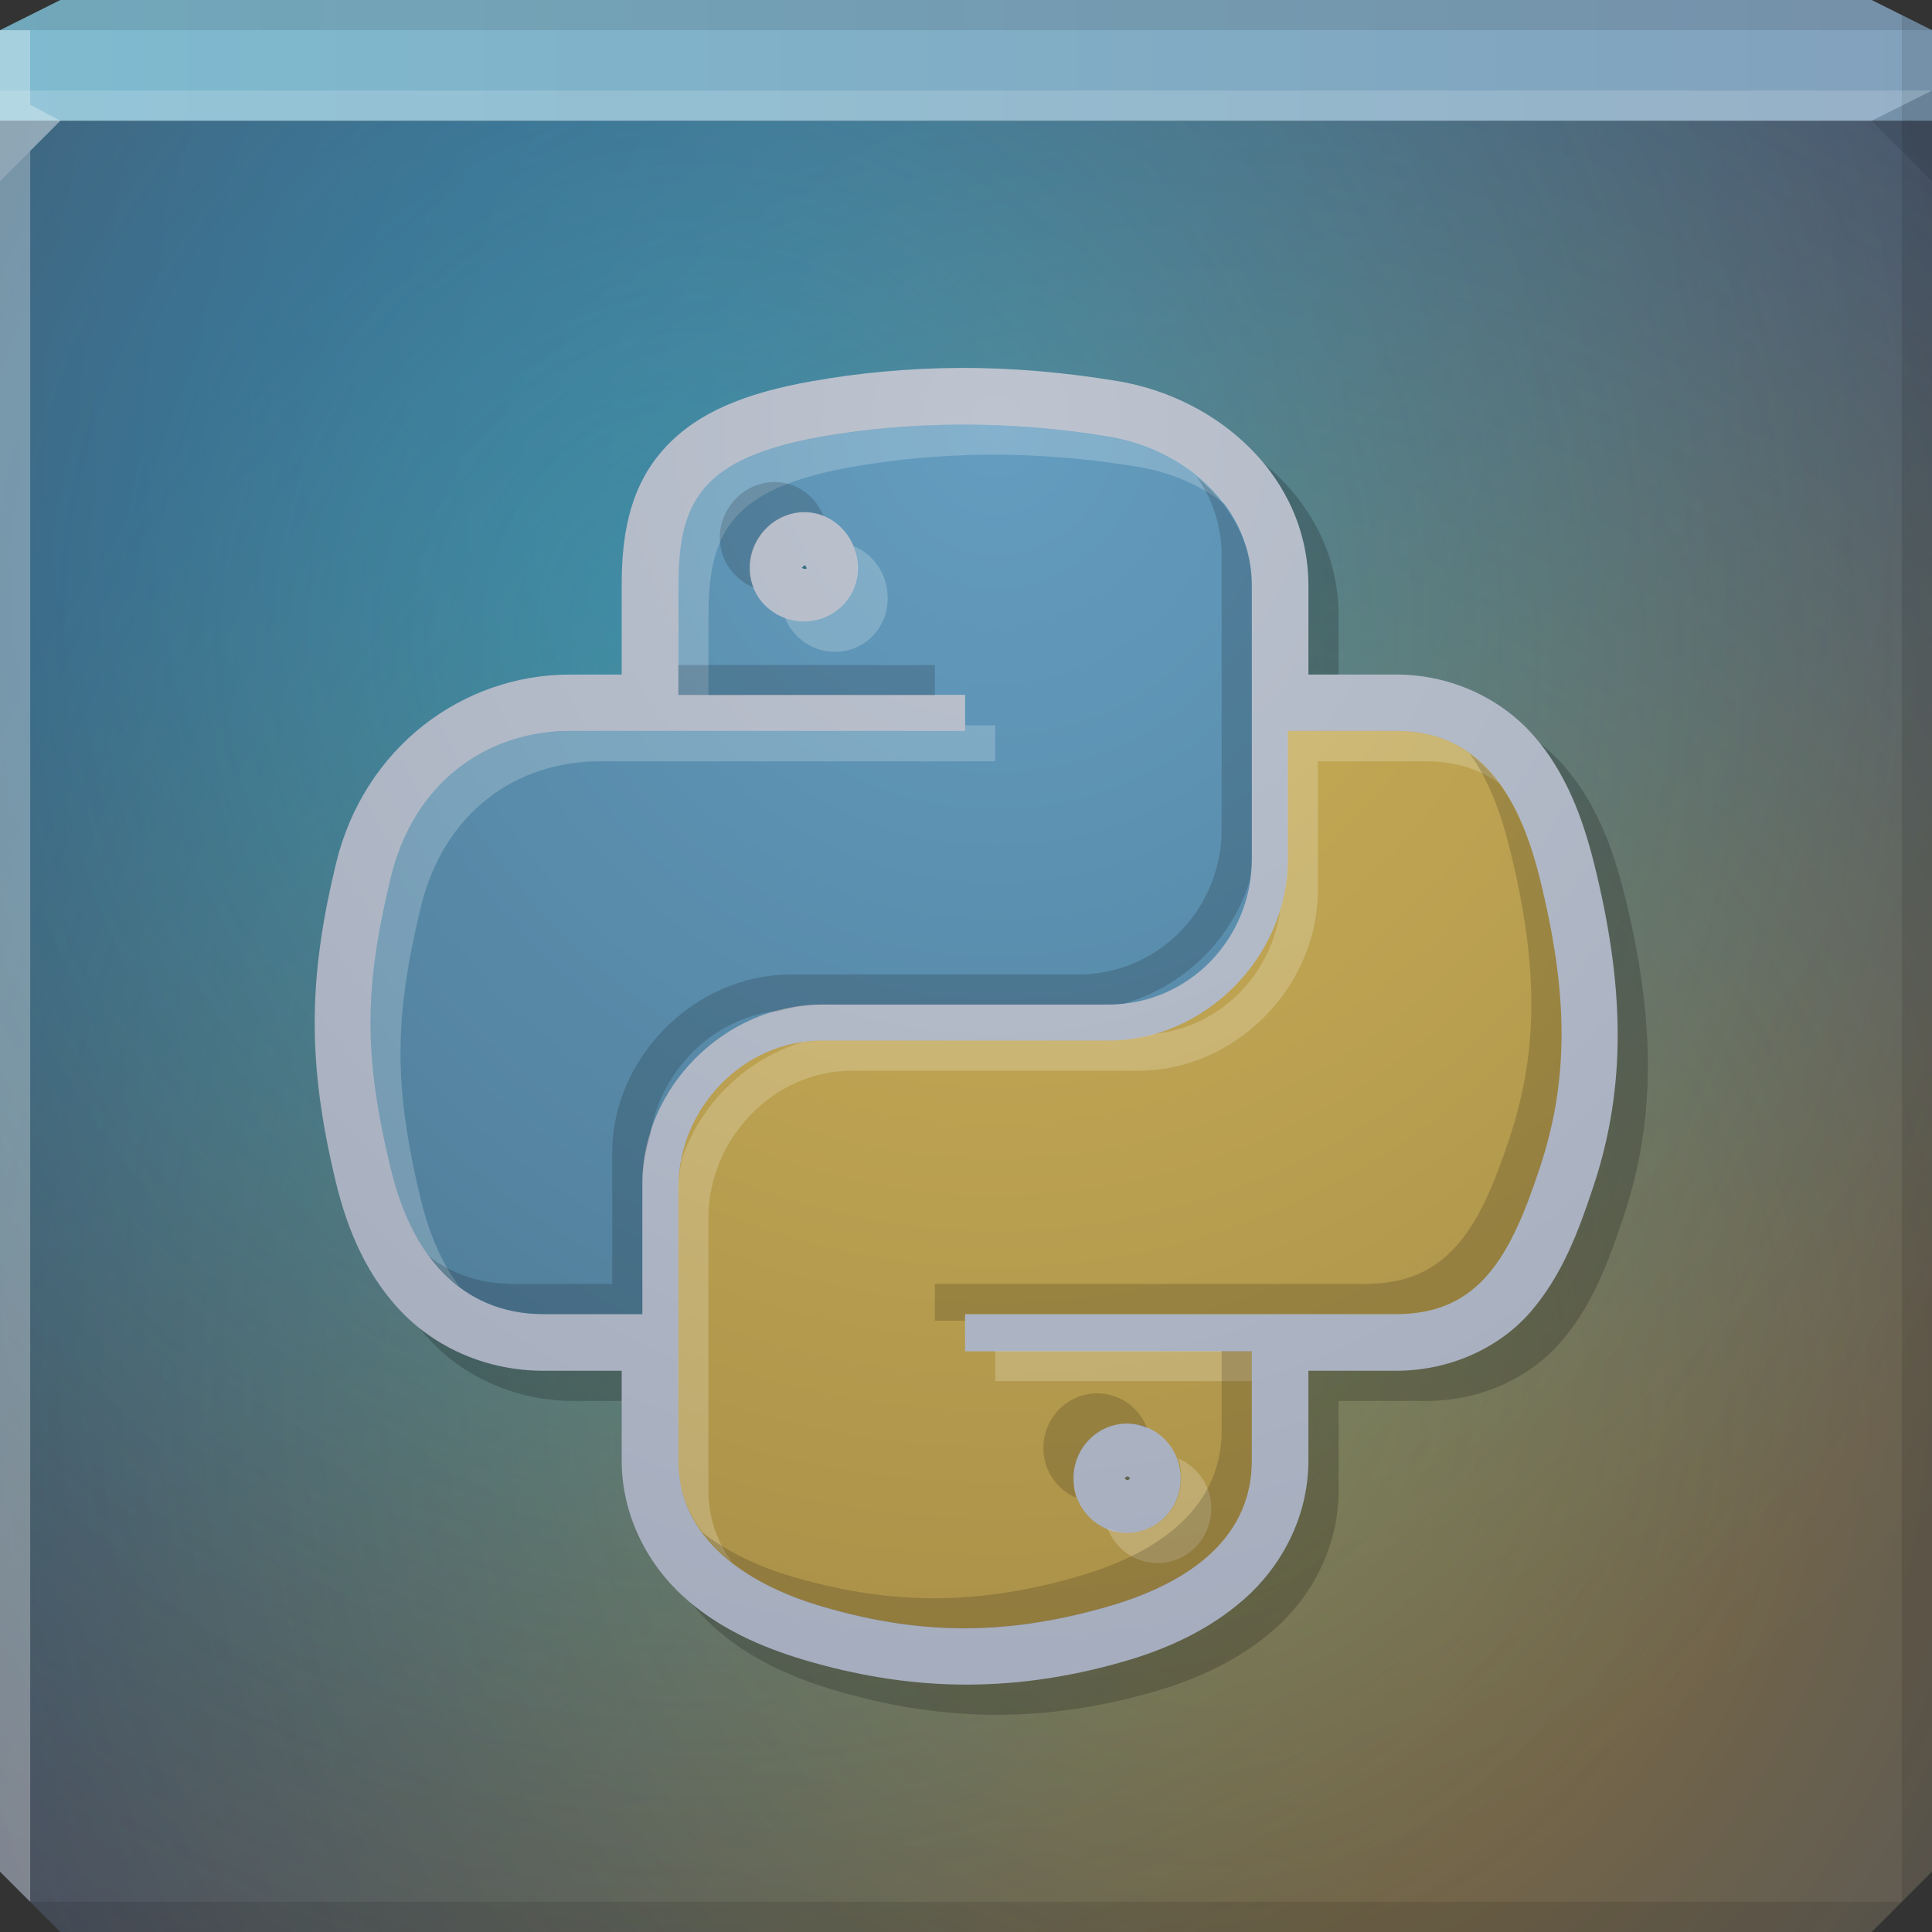 <?xml version="1.0" encoding="UTF-8" standalone="no"?>
<!-- Created with Inkscape (http://www.inkscape.org/) -->

<svg
   xmlns:dc="http://purl.org/dc/elements/1.1/"
   xmlns:cc="http://creativecommons.org/ns#"
   xmlns:rdf="http://www.w3.org/1999/02/22-rdf-syntax-ns#"
   xmlns:svg="http://www.w3.org/2000/svg"
   xmlns="http://www.w3.org/2000/svg"
   xmlns:xlink="http://www.w3.org/1999/xlink"
   xmlns:sodipodi="http://sodipodi.sourceforge.net/DTD/sodipodi-0.dtd"
   xmlns:inkscape="http://www.inkscape.org/namespaces/inkscape"
   width="64"
   height="64"
   id="svg13094"
   version="1.1"
   inkscape:version="0.48.3.1 r9886"
   sodipodi:docname="python.svg">
  <rect width="100%" height="100%" fill="#333333" stroke="none"/>
  <sodipodi:namedview
     id="base"
     pagecolor="#cbcdd6"
     bordercolor="#666666"
     borderopacity="1.0"
     inkscape:pageopacity="1"
     inkscape:pageshadow="2"
     inkscape:zoom="11.313709"
     inkscape:cx="36.885888"
     inkscape:cy="30.915377"
     inkscape:document-units="px"
     inkscape:current-layer="svg13094"
     showgrid="true"
     inkscape:snap-bbox="true"
     inkscape:bbox-paths="true"
     inkscape:bbox-nodes="true"
     inkscape:snap-bbox-edge-midpoints="true"
     inkscape:snap-bbox-midpoints="true"
     inkscape:object-paths="true"
     inkscape:snap-intersection-paths="true"
     inkscape:object-nodes="true"
     inkscape:snap-smooth-nodes="true"
     inkscape:snap-midpoints="true"
     inkscape:snap-object-midpoints="true"
     inkscape:snap-center="true"
     showguides="false"
     inkscape:guide-bbox="true"
     inkscape:window-width="1920"
     inkscape:window-height="1033"
     inkscape:window-x="-10"
     inkscape:window-y="25"
     inkscape:window-maximized="1"
     inkscape:snap-global="true"
     fit-margin-top="0"
     fit-margin-left="0"
     fit-margin-right="0"
     fit-margin-bottom="0"
     showborder="true"
     inkscape:showpageshadow="false"
     inkscape:snap-page="true">
    <inkscape:grid
       type="xygrid"
       id="grid3075"
       empspacing="5"
       visible="true"
       enabled="true"
       snapvisiblegridlinesonly="true"
       originx="1.6362304e-08px"
       originy="18px" />
    <sodipodi:guide
       orientation="0,1"
       position="-11,30"
       id="guide9148" />
    <sodipodi:guide
       orientation="1,0"
       position="32,70"
       id="guide9150" />
  </sodipodi:namedview>
  <defs
     id="defs13096">
    <linearGradient
       inkscape:collect="always"
       id="linearGradient4045">
      <stop
         style="stop-color:#7fbbd0;stop-opacity:1"
         offset="0"
         id="stop4047" />
      <stop
         style="stop-color:#82a1bc;stop-opacity:1"
         offset="1"
         id="stop4049" />
    </linearGradient>
    <linearGradient
       id="linearGradient4037">
      <stop
         style="stop-color:#00bfff;stop-opacity:0.417"
         offset="0"
         id="stop4039" />
      <stop
         style="stop-color:#00bfff;stop-opacity:0;"
         offset="1"
         id="stop4041" />
    </linearGradient>
    <linearGradient
       id="linearGradient4017">
      <stop
         style="stop-color:#ffad00;stop-opacity:0.388;"
         offset="0"
         id="stop4019" />
      <stop
         style="stop-color:#ffad00;stop-opacity:0;"
         offset="1"
         id="stop4021" />
    </linearGradient>
    <linearGradient
       inkscape:collect="always"
       id="linearGradient4005">
      <stop
         style="stop-color:#649dc0;stop-opacity:1"
         offset="0"
         id="stop4007" />
      <stop
         style="stop-color:#4a748d;stop-opacity:1"
         offset="1"
         id="stop4009" />
    </linearGradient>
    <linearGradient
       inkscape:collect="always"
       id="linearGradient3997">
      <stop
         style="stop-color:#ceb45a;stop-opacity:1"
         offset="0"
         id="stop3999" />
      <stop
         style="stop-color:#a48a45;stop-opacity:1"
         offset="1"
         id="stop4001" />
    </linearGradient>
    <linearGradient
       id="linearGradient3094">
      <stop
         offset="0"
         style="stop-color:#5c697e;stop-opacity:1"
         id="stop3096" />
      <stop
         offset="1"
         style="stop-color:#464e60;stop-opacity:1"
         id="stop3104" />
    </linearGradient>
    <linearGradient
       id="linearGradient3094-2">
      <stop
         offset="0"
         style="stop-color:#bdc4cf;stop-opacity:1;"
         id="stop3096-4" />
      <stop
         offset="1"
         style="stop-color:#a1a8ba;stop-opacity:1;"
         id="stop3104-5" />
    </linearGradient>
    <radialGradient
       inkscape:collect="always"
       xlink:href="#linearGradient3094-2"
       id="radialGradient3976"
       gradientUnits="userSpaceOnUse"
       gradientTransform="matrix(6.8856667e-8,1.563,-1.438,6.3348129e-8,57.491,-34.031)"
       cx="30.74"
       cy="17.037"
       fx="30.74"
       fy="17.037"
       r="32" />
    <radialGradient
       inkscape:collect="always"
       xlink:href="#linearGradient3997"
       id="radialGradient4003"
       cx="33"
       cy="14.394"
       fx="33"
       fy="14.394"
       r="14.628"
       gradientTransform="matrix(3.4923185e-7,3.418,-3.145,3.212933e-7,78.266,-98.799)"
       gradientUnits="userSpaceOnUse" />
    <radialGradient
       inkscape:collect="always"
       xlink:href="#linearGradient4005"
       id="radialGradient4011"
       cx="33"
       cy="14.137"
       fx="33"
       fy="14.137"
       r="14.598"
       gradientTransform="matrix(3.8785226e-7,3.425,-3.151,3.5682411e-7,77.548,-99.029)"
       gradientUnits="userSpaceOnUse" />
    <radialGradient
       inkscape:collect="always"
       xlink:href="#linearGradient3094"
       id="radialGradient4015"
       gradientUnits="userSpaceOnUse"
       gradientTransform="matrix(6.8856667e-8,1.563,-1.438,6.3348129e-8,57.491,-34.031)"
       cx="30.74"
       cy="17.037"
       fx="30.74"
       fy="17.037"
       r="32" />
    <radialGradient
       inkscape:collect="always"
       xlink:href="#linearGradient4017"
       id="radialGradient4027"
       gradientUnits="userSpaceOnUse"
       gradientTransform="matrix(1.406,0,0,1.507,-13,-17.228)"
       cx="37.689"
       cy="41.964"
       fx="37.689"
       fy="41.964"
       r="32" />
    <radialGradient
       inkscape:collect="always"
       xlink:href="#linearGradient4037"
       id="radialGradient4043"
       cx="25.739"
       cy="25.559"
       fx="25.739"
       fy="25.559"
       r="32"
       gradientTransform="matrix(1.438,0,0,1.54,-14,-18.366)"
       gradientUnits="userSpaceOnUse" />
    <linearGradient
       inkscape:collect="always"
       xlink:href="#linearGradient4045"
       id="linearGradient4051"
       x1="0"
       y1="2"
       x2="64"
       y2="2"
       gradientUnits="userSpaceOnUse" />
  </defs>
  <path
     inkscape:connector-curvature="0"
     style="color:#000000;fill:url(#radialGradient4015);fill-opacity:1;fill-rule:nonzero;stroke:none;stroke-width:2.286;marker:none;visibility:visible;display:inline;overflow:visible;enable-background:accumulate"
     d="m 0,4 0,30 0,28 2,2 30,0 30,0 2,-2 L 64,34 64,4 32,4 0,4 z"
     id="path4013" />
  <path
     inkscape:connector-curvature="0"
     style="color:#000000;fill:url(#radialGradient4027);fill-opacity:1;fill-rule:nonzero;stroke:none;stroke-width:2.286;marker:none;visibility:visible;display:inline;overflow:visible;enable-background:accumulate"
     d="m 0,4 0,30 0,28 2,2 30,0 30,0 2,-2 L 64,34 64,4 32,4 0,4 z"
     id="path4025" />
  <path
     id="path6538"
     d="m 0,4 0,30 0,28 2,2 30,0 30,0 2,-2 L 64,34 64,4 32,4 0,4 z"
     style="color:#000000;fill:url(#radialGradient4043);fill-opacity:1;fill-rule:nonzero;stroke:none;stroke-width:2.286;marker:none;visibility:visible;display:inline;overflow:visible;enable-background:accumulate"
     inkscape:connector-curvature="0" />
  <path
     style="color:#000000;fill:url(#linearGradient4051);fill-opacity:1;fill-rule:nonzero;stroke:none;marker:none;visibility:visible;display:inline;overflow:visible;enable-background:accumulate"
     d="M 2 0 L 0 1 L 0 4 L 19.562 4 L 39.125 4 L 64 4 L 64 1 L 62 0 L 39.125 0 L 19.562 0 L 2 0 z "
     id="path6688" />
  <g
     id="g3043"
     inkscape:export-filename="folder.png"
     inkscape:export-xdpi="90"
     inkscape:export-ydpi="90"
     transform="translate(-0.625,0.082)" />
  <g
     id="scalable"
     transform="matrix(1.039,0,0,1.039,1214.722,1878.812)"
     inkscape:label="#g3701"
     style="fill:#ffffff" />
  <path
     style="fill:#000000;fill-opacity:0.102;fill-rule:nonzero"
     d="M 63 0.5 L 63 34 L 63 63 L 64 62 L 64 34 L 64 1 L 63 0.5 z M 63 63 L 32 63 L 1 63 L 2 64 L 32 64 L 62 64 L 63 63 z "
     id="path4366" />
  <path
     style="fill:#ffffff;fill-opacity:0.301;fill-rule:nonzero"
     d="M 0 1 L 0 34 L 0 62 L 1 63 L 1 34 L 1 5 L 2 4 L 1 3.469 L 1 1 L 0 1 z "
     id="path3864" />
  <path
     d="M 64,6 62,4 64,3 z"
     id="path3028"
     style="fill:#000000;fill-opacity:0.102"
     inkscape:connector-curvature="0" />
  <path
     style="fill:#ffffff;fill-opacity:0.161;fill-rule:nonzero"
     d="M 0 3 L 0 6 L 2 4 L 32 4 L 62 4 L 64 3 L 32 3 L 0 3 z "
     id="path4298" />
  <path
     style="fill:#000000;fill-opacity:0.102;fill-rule:nonzero"
     d="M 2 0 L 0 1 L 32 1 L 64 1 L 62 0 L 32 0 L 2 0 z "
     id="path4444" />
  <path
     sodipodi:type="inkscape:offset"
     inkscape:radius="1.871648"
     inkscape:original="M 31.78125 14.0625 C 30.155102 14.0701 28.585172 14.226961 27.21875 14.46875 C 23.19344 15.17989 22.46875 16.661245 22.46875 19.40625 L 22.46875 23.03125 L 31.96875 23.03125 L 31.96875 24.21875 L 22.46875 24.21875 L 18.875 24.21875 C 16.110461 24.21875 13.694667 25.901478 12.9375 29.0625 C 12.064117 32.685763 12.025379 34.935479 12.9375 38.71875 C 13.613668 41.53487 15.235462 43.53125 18 43.53125 L 21.28125 43.53125 L 21.28125 39.1875 C 21.28125 36.047809 23.992868 33.281251 27.21875 33.28125 L 36.71875 33.28125 C 39.363551 33.28125 41.468754 31.124862 41.46875 28.46875 L 41.46875 19.40625 C 41.46875 16.828364 39.300158 14.898989 36.71875 14.46875 C 35.08468 14.196737 33.407397 14.054943 31.78125 14.0625 z M 26.65625 16.96875 C 27.638804 16.96875 28.40625 17.80979 28.40625 18.8125 C 28.40625 19.811653 27.638804 20.59375 26.65625 20.59375 C 25.670173 20.59375 24.84375 19.811653 24.84375 18.8125 C 24.84375 17.809791 25.670173 16.96875 26.65625 16.96875 z M 42.65625 24.21875 L 42.65625 28.46875 C 42.65625 31.743553 39.884764 34.46875 36.71875 34.46875 L 27.21875 34.46875 C 24.616208 34.46875 22.46875 36.737419 22.46875 39.34375 L 22.46875 48.375 C 22.46875 50.952885 24.704252 52.479167 27.21875 53.21875 C 30.229809 54.104122 33.116045 54.264128 36.71875 53.21875 C 39.113511 52.525388 41.468754 51.12 41.46875 48.375 L 41.46875 44.75 L 31.96875 44.75 L 31.96875 43.53125 L 41.46875 43.53125 L 46.25 43.53125 C 49.014539 43.53125 50.038575 41.613092 51 38.71875 C 51.993121 35.739068 51.950866 32.884882 51 29.0625 C 50.316788 26.310384 49.018058 24.21875 46.25 24.21875 L 42.65625 24.21875 z M 37.34375 47.15625 C 38.329828 47.156251 39.125 47.969597 39.125 48.96875 C 39.125 49.971456 38.329828 50.78125 37.34375 50.78125 C 36.361194 50.78125 35.5625 49.971456 35.5625 48.96875 C 35.5625 47.969597 36.361192 47.15625 37.34375 47.15625 z "
     style="color:#000000;fill:#000000;fill-opacity:0.192;fill-rule:nonzero;stroke:none;stroke-width:1;marker:none;visibility:visible;display:inline;overflow:visible;enable-background:accumulate"
     id="path3901"
     d="m 31.781,12.188 c -1.741,0.008 -3.403,0.177 -4.875,0.438 -2.213,0.391 -3.895,1.048 -5,2.344 -1.105,1.296 -1.312,2.9 -1.312,4.438 l 0,2.938 -1.719,0 c -3.524,0 -6.818,2.39 -7.75,6.281 -0.912,3.783 -0.955,6.572 0,10.531 0.394,1.641 1.066,3.169 2.219,4.344 1.153,1.174 2.823,1.906 4.656,1.906 l 2.594,0 0,2.969 c 0,1.83 0.86,3.432 2.031,4.5 1.171,1.068 2.615,1.699 4.062,2.125 3.263,0.959 6.654,1.165 10.562,0.031 1.364,-0.395 2.771,-1.009 3.969,-2.062 1.197,-1.053 2.125,-2.686 2.125,-4.594 l 0,-2.969 2.906,0 c 1.815,0 3.449,-0.78 4.469,-1.969 1.02,-1.189 1.558,-2.607 2.062,-4.125 1.112,-3.335 1.032,-6.666 0.031,-10.688 -0.382,-1.538 -0.943,-3.038 -2,-4.25 -1.057,-1.212 -2.707,-2.031 -4.562,-2.031 l -2.906,0 0,-2.938 c 0,-3.628 -3.004,-6.23 -6.312,-6.781 -1.735,-0.289 -3.509,-0.446 -5.25,-0.438 z m -5.125,6.531 c 0.004,0 0.062,0.061 0.062,0.094 0,0.026 0.016,0.031 -0.062,0.031 -0.086,0 -0.125,-0.079 -0.125,-0.031 0,0.041 0.114,-0.094 0.125,-0.094 z m 10.688,30.188 c 0.046,0 0.094,0.071 0.094,0.062 0,-0.002 -0.043,0.062 -0.094,0.062 -0.043,0 -0.094,-0.069 -0.094,-0.062 0,0.013 0.055,-0.062 0.094,-0.062 z"
     transform="translate(1,1)" />
  <path
     d="m 31.781,12.188 c -1.741,0.008 -3.403,0.177 -4.875,0.438 -2.213,0.391 -3.895,1.048 -5,2.344 -1.105,1.296 -1.312,2.9 -1.312,4.438 l 0,2.938 -1.719,0 c -3.524,0 -6.818,2.39 -7.75,6.281 -0.912,3.783 -0.955,6.572 0,10.531 0.394,1.641 1.066,3.169 2.219,4.344 1.153,1.174 2.823,1.906 4.656,1.906 l 2.594,0 0,2.969 c 0,1.83 0.86,3.432 2.031,4.5 1.171,1.068 2.615,1.699 4.062,2.125 3.263,0.959 6.654,1.165 10.562,0.031 1.364,-0.395 2.771,-1.009 3.969,-2.062 1.197,-1.053 2.125,-2.686 2.125,-4.594 l 0,-2.969 2.906,0 c 1.815,0 3.449,-0.78 4.469,-1.969 1.02,-1.189 1.558,-2.607 2.062,-4.125 1.112,-3.335 1.032,-6.666 0.031,-10.688 -0.382,-1.538 -0.943,-3.038 -2,-4.25 -1.057,-1.212 -2.707,-2.031 -4.562,-2.031 l -2.906,0 0,-2.938 c 0,-3.628 -3.004,-6.23 -6.312,-6.781 -1.735,-0.289 -3.509,-0.446 -5.25,-0.438 z m -5.125,6.531 c 0.004,0 0.062,0.061 0.062,0.094 0,0.026 0.016,0.031 -0.062,0.031 -0.086,0 -0.125,-0.079 -0.125,-0.031 0,0.041 0.114,-0.094 0.125,-0.094 z m 10.688,30.188 c 0.046,0 0.094,0.071 0.094,0.062 0,-0.002 -0.043,0.062 -0.094,0.062 -0.043,0 -0.094,-0.069 -0.094,-0.062 0,0.013 0.055,-0.062 0.094,-0.062 z"
     id="path3974"
     style="color:#000000;fill:url(#radialGradient3976);fill-opacity:1;fill-rule:nonzero;stroke:none;stroke-width:2.286;marker:none;visibility:visible;display:inline;overflow:visible;enable-background:accumulate"
     inkscape:original="M 31.78125 14.0625 C 30.155102 14.0701 28.585172 14.226961 27.21875 14.46875 C 23.19344 15.17989 22.46875 16.661245 22.46875 19.40625 L 22.46875 23.03125 L 31.96875 23.03125 L 31.96875 24.21875 L 22.46875 24.21875 L 18.875 24.21875 C 16.110461 24.21875 13.694667 25.901478 12.9375 29.0625 C 12.064117 32.685763 12.025379 34.935479 12.9375 38.71875 C 13.613668 41.53487 15.235462 43.53125 18 43.53125 L 21.28125 43.53125 L 21.28125 39.1875 C 21.28125 36.047809 23.992868 33.281251 27.21875 33.28125 L 36.71875 33.28125 C 39.363551 33.28125 41.468754 31.124862 41.46875 28.46875 L 41.46875 19.40625 C 41.46875 16.828364 39.300158 14.898989 36.71875 14.46875 C 35.08468 14.196737 33.407397 14.054943 31.78125 14.0625 z M 26.65625 16.96875 C 27.638804 16.96875 28.40625 17.80979 28.40625 18.8125 C 28.40625 19.811653 27.638804 20.59375 26.65625 20.59375 C 25.670173 20.59375 24.84375 19.811653 24.84375 18.8125 C 24.84375 17.809791 25.670173 16.96875 26.65625 16.96875 z M 42.65625 24.21875 L 42.65625 28.46875 C 42.65625 31.743553 39.884764 34.46875 36.71875 34.46875 L 27.21875 34.46875 C 24.616208 34.46875 22.46875 36.737419 22.46875 39.34375 L 22.46875 48.375 C 22.46875 50.952885 24.704252 52.479167 27.21875 53.21875 C 30.229809 54.104122 33.116045 54.264128 36.71875 53.21875 C 39.113511 52.525388 41.468754 51.12 41.46875 48.375 L 41.46875 44.75 L 31.96875 44.75 L 31.96875 43.53125 L 41.46875 43.53125 L 46.25 43.53125 C 49.014539 43.53125 50.038575 41.613092 51 38.71875 C 51.993121 35.739068 51.950866 32.884882 51 29.0625 C 50.316788 26.310384 49.018058 24.21875 46.25 24.21875 L 42.65625 24.21875 z M 37.34375 47.15625 C 38.329828 47.156251 39.125 47.969597 39.125 48.96875 C 39.125 49.971456 38.329828 50.78125 37.34375 50.78125 C 36.361194 50.78125 35.5625 49.971456 35.5625 48.96875 C 35.5625 47.969597 36.361192 47.15625 37.34375 47.15625 z "
     inkscape:radius="1.871648"
     sodipodi:type="inkscape:offset" />
  <path
     id="path3941"
     d="m 31.789,14.064 c -1.626,0.008 -3.201,0.157 -4.567,0.399 -4.025,0.711 -4.748,2.185 -4.748,4.93 l 0,3.625 9.497,0 0,1.196 -9.497,0 -3.588,0 c -2.765,0 -5.187,1.696 -5.945,4.857 -0.873,3.623 -0.912,5.858 0,9.642 0.676,2.816 2.31,4.821 5.075,4.821 l 3.262,0 0,-4.35 c 0,-3.14 2.719,-5.908 5.945,-5.908 l 9.497,0 c 2.645,0 4.748,-2.165 4.748,-4.821 l 0,-9.062 c 0,-2.578 -2.167,-4.499 -4.748,-4.93 -1.634,-0.272 -3.303,-0.406 -4.93,-0.399 z m -5.147,2.9 c 0.983,0 1.776,0.846 1.776,1.849 0,0.999 -0.794,1.776 -1.776,1.776 -0.986,0 -1.812,-0.777 -1.812,-1.776 0,-1.003 0.826,-1.849 1.812,-1.849 z"
     style="color:#000000;fill:url(#radialGradient4011);fill-opacity:1;fill-rule:nonzero;stroke:none;stroke-width:1;marker:none;visibility:visible;display:inline;overflow:visible;enable-background:accumulate"
     inkscape:connector-curvature="0" />
  <path
     inkscape:connector-curvature="0"
     style="color:#000000;fill:url(#radialGradient4003);fill-opacity:1;fill-rule:nonzero;stroke:none;stroke-width:1;marker:none;visibility:visible;display:inline;overflow:visible;enable-background:accumulate"
     d="m 42.663,24.213 0,4.241 c 0,3.275 -2.779,6.017 -5.945,6.017 l -9.497,0 c -2.603,0 -4.748,2.251 -4.748,4.857 l 0,9.062 c 0,2.578 2.234,4.081 4.748,4.821 3.011,0.885 5.894,1.045 9.497,0 2.395,-0.693 4.748,-2.076 4.748,-4.821 l 0,-3.625 -9.497,0 0,-1.232 9.497,0 4.785,0 c 2.765,0 3.787,-1.927 4.748,-4.821 0.993,-2.98 0.951,-5.819 0,-9.642 -0.683,-2.752 -1.98,-4.857 -4.748,-4.857 l -3.588,0 z m -5.328,22.944 c 0.986,1e-6 1.776,0.813 1.776,1.812 0,1.003 -0.79,1.812 -1.776,1.812 -0.983,0 -1.776,-0.81 -1.776,-1.812 0,-0.999 0.794,-1.812 1.776,-1.812 z"
     id="path3943" />
  <path
     style="color:#000000;fill:#ffffff;fill-opacity:0.205;fill-rule:nonzero;stroke:none;stroke-width:1;marker:none;visibility:visible;display:inline;overflow:visible;enable-background:accumulate"
     d="m 31.781,14.062 c -1.626,0.008 -3.196,0.164 -4.562,0.406 -4.025,0.711 -4.75,2.192 -4.75,4.938 l 0,3.625 1,0 0,-2.625 c 0,-2.745 0.725,-4.226 4.75,-4.938 1.366,-0.242 2.936,-0.399 4.562,-0.406 1.626,-0.008 3.303,0.134 4.938,0.406 1.076,0.179 2.07,0.611 2.875,1.25 -0.869,-1.184 -2.301,-1.988 -3.875,-2.25 -1.634,-0.272 -3.311,-0.414 -4.938,-0.406 z m -3.5,4.031 c 0.087,0.22 0.125,0.468 0.125,0.719 0,0.999 -0.767,1.781 -1.75,1.781 -0.235,0 -0.448,-0.044 -0.656,-0.125 0.272,0.657 0.906,1.125 1.656,1.125 0.983,0 1.75,-0.782 1.75,-1.781 0,-0.776 -0.462,-1.451 -1.125,-1.719 z m 3.688,5.938 0,0.188 -9.5,0 -3.594,0 c -2.765,0 -5.18,1.683 -5.938,4.844 -0.873,3.623 -0.912,5.873 0,9.656 0.404,1.681 1.162,3.06 2.281,3.906 -0.59,-0.791 -1.01,-1.775 -1.281,-2.906 -0.912,-3.783 -0.873,-6.033 0,-9.656 0.757,-3.161 3.173,-4.844 5.938,-4.844 l 3.594,0 9.5,0 0,-1.188 -1,0 z m 10.688,0.188 0,4.25 c 0,0.581 -0.089,1.153 -0.25,1.688 -0.306,2.168 -2.005,3.87 -4.188,4.094 -0.485,0.136 -0.983,0.219 -1.5,0.219 l -9.5,0 c -0.163,0 -0.31,0.014 -0.469,0.031 -0.029,0.008 -0.065,-0.008 -0.094,0 -1.934,0.552 -3.487,2.085 -4.094,3.969 -0.004,0.02 0.004,0.042 0,0.062 -0.045,0.264 -0.094,0.539 -0.094,0.812 l 0,9.031 c 0,1.442 0.724,2.545 1.781,3.375 -0.485,-0.666 -0.781,-1.451 -0.781,-2.375 l 0,-9.031 c 0,-2.606 2.147,-4.875 4.75,-4.875 l 9.5,0 c 3.166,0 5.938,-2.725 5.938,-6 l 0,-4.25 3.594,0 c 0.992,0 1.784,0.279 2.438,0.75 -0.78,-1.079 -1.872,-1.75 -3.438,-1.75 l -3.594,0 z m -9.688,20.531 0,1 8.5,0 0,-1 -8.5,0 z m 6.062,3.562 c 0.074,0.2 0.094,0.43 0.094,0.656 0,1.003 -0.795,1.812 -1.781,1.812 -0.236,0 -0.45,-0.072 -0.656,-0.156 0.257,0.68 0.899,1.156 1.656,1.156 0.986,0 1.781,-0.81 1.781,-1.812 0,-0.749 -0.454,-1.381 -1.094,-1.656 z"
     id="path3951"
     inkscape:connector-curvature="0" />
  <path
     style="color:#000000;fill:#000000;fill-opacity:0.162;fill-rule:nonzero;stroke:none;stroke-width:1;marker:none;visibility:visible;display:inline;overflow:visible;enable-background:accumulate"
     d="m 39.656,15.812 c 0.517,0.739 0.812,1.627 0.812,2.594 l 0,9.062 c 4e-6,2.656 -2.105,4.812 -4.75,4.812 l -9.5,0 c -3.226,10e-7 -5.938,2.767 -5.938,5.906 l 0,4.344 -3.281,0 c -1.115,0 -2.025,-0.334 -2.781,-0.906 0.878,1.177 2.128,1.906 3.781,1.906 l 3.281,0 0,-4.344 c 0,-0.568 0.117,-1.126 0.281,-1.656 0.004,-0.02 -0.004,-0.042 0,-0.062 0.377,-2.035 2.043,-3.702 4.094,-3.969 0.029,-0.008 0.065,0.008 0.094,0 0.472,-0.127 0.963,-0.219 1.469,-0.219 l 9.5,0 c 0.165,0 0.339,-0.015 0.5,-0.031 1.961,-0.548 3.588,-2.108 4.188,-4.094 0.032,-0.226 0.062,-0.452 0.062,-0.688 l 0,-9.062 c 0,-1.466 -0.733,-2.704 -1.812,-3.594 z m -14,0.156 c -0.986,0 -1.812,0.841 -1.812,1.844 0,0.749 0.477,1.389 1.125,1.656 -0.083,-0.203 -0.125,-0.422 -0.125,-0.656 0,-1.003 0.826,-1.844 1.812,-1.844 0.222,0 0.431,0.047 0.625,0.125 -0.262,-0.66 -0.888,-1.125 -1.625,-1.125 z m -3.188,6.062 0,1 8.5,0 0,-1 -8.5,0 z m 26.219,2.938 c 0.599,0.829 1.016,1.898 1.312,3.094 0.951,3.822 0.993,6.677 0,9.656 -0.961,2.894 -1.985,4.812 -4.75,4.812 l -4.781,0 -9.5,0 0,1.219 1,0 0,-0.219 9.5,0 4.781,0 c 2.765,0 3.789,-1.918 4.75,-4.812 0.993,-2.98 0.951,-5.834 0,-9.656 -0.438,-1.766 -1.141,-3.25 -2.312,-4.094 z M 40.469,44.75 l 0,2.625 c 4e-6,2.745 -2.355,4.15 -4.75,4.844 -3.603,1.045 -6.489,0.885 -9.5,0 C 25.111,51.893 24.082,51.404 23.25,50.75 c 0.867,1.192 2.356,1.994 3.969,2.469 3.011,0.885 5.897,1.045 9.5,0 2.395,-0.693 4.75,-2.099 4.75,-4.844 l 0,-3.625 -1,0 z m -4.125,1.406 c -0.983,0 -1.781,0.813 -1.781,1.812 0,0.752 0.455,1.381 1.094,1.656 -0.074,-0.2 -0.094,-0.43 -0.094,-0.656 0,-0.999 0.799,-1.812 1.781,-1.812 0.236,0 0.45,0.072 0.656,0.156 -0.256,-0.68 -0.896,-1.156 -1.656,-1.156 z"
     id="path1948"
     inkscape:connector-curvature="0" />
</svg>
